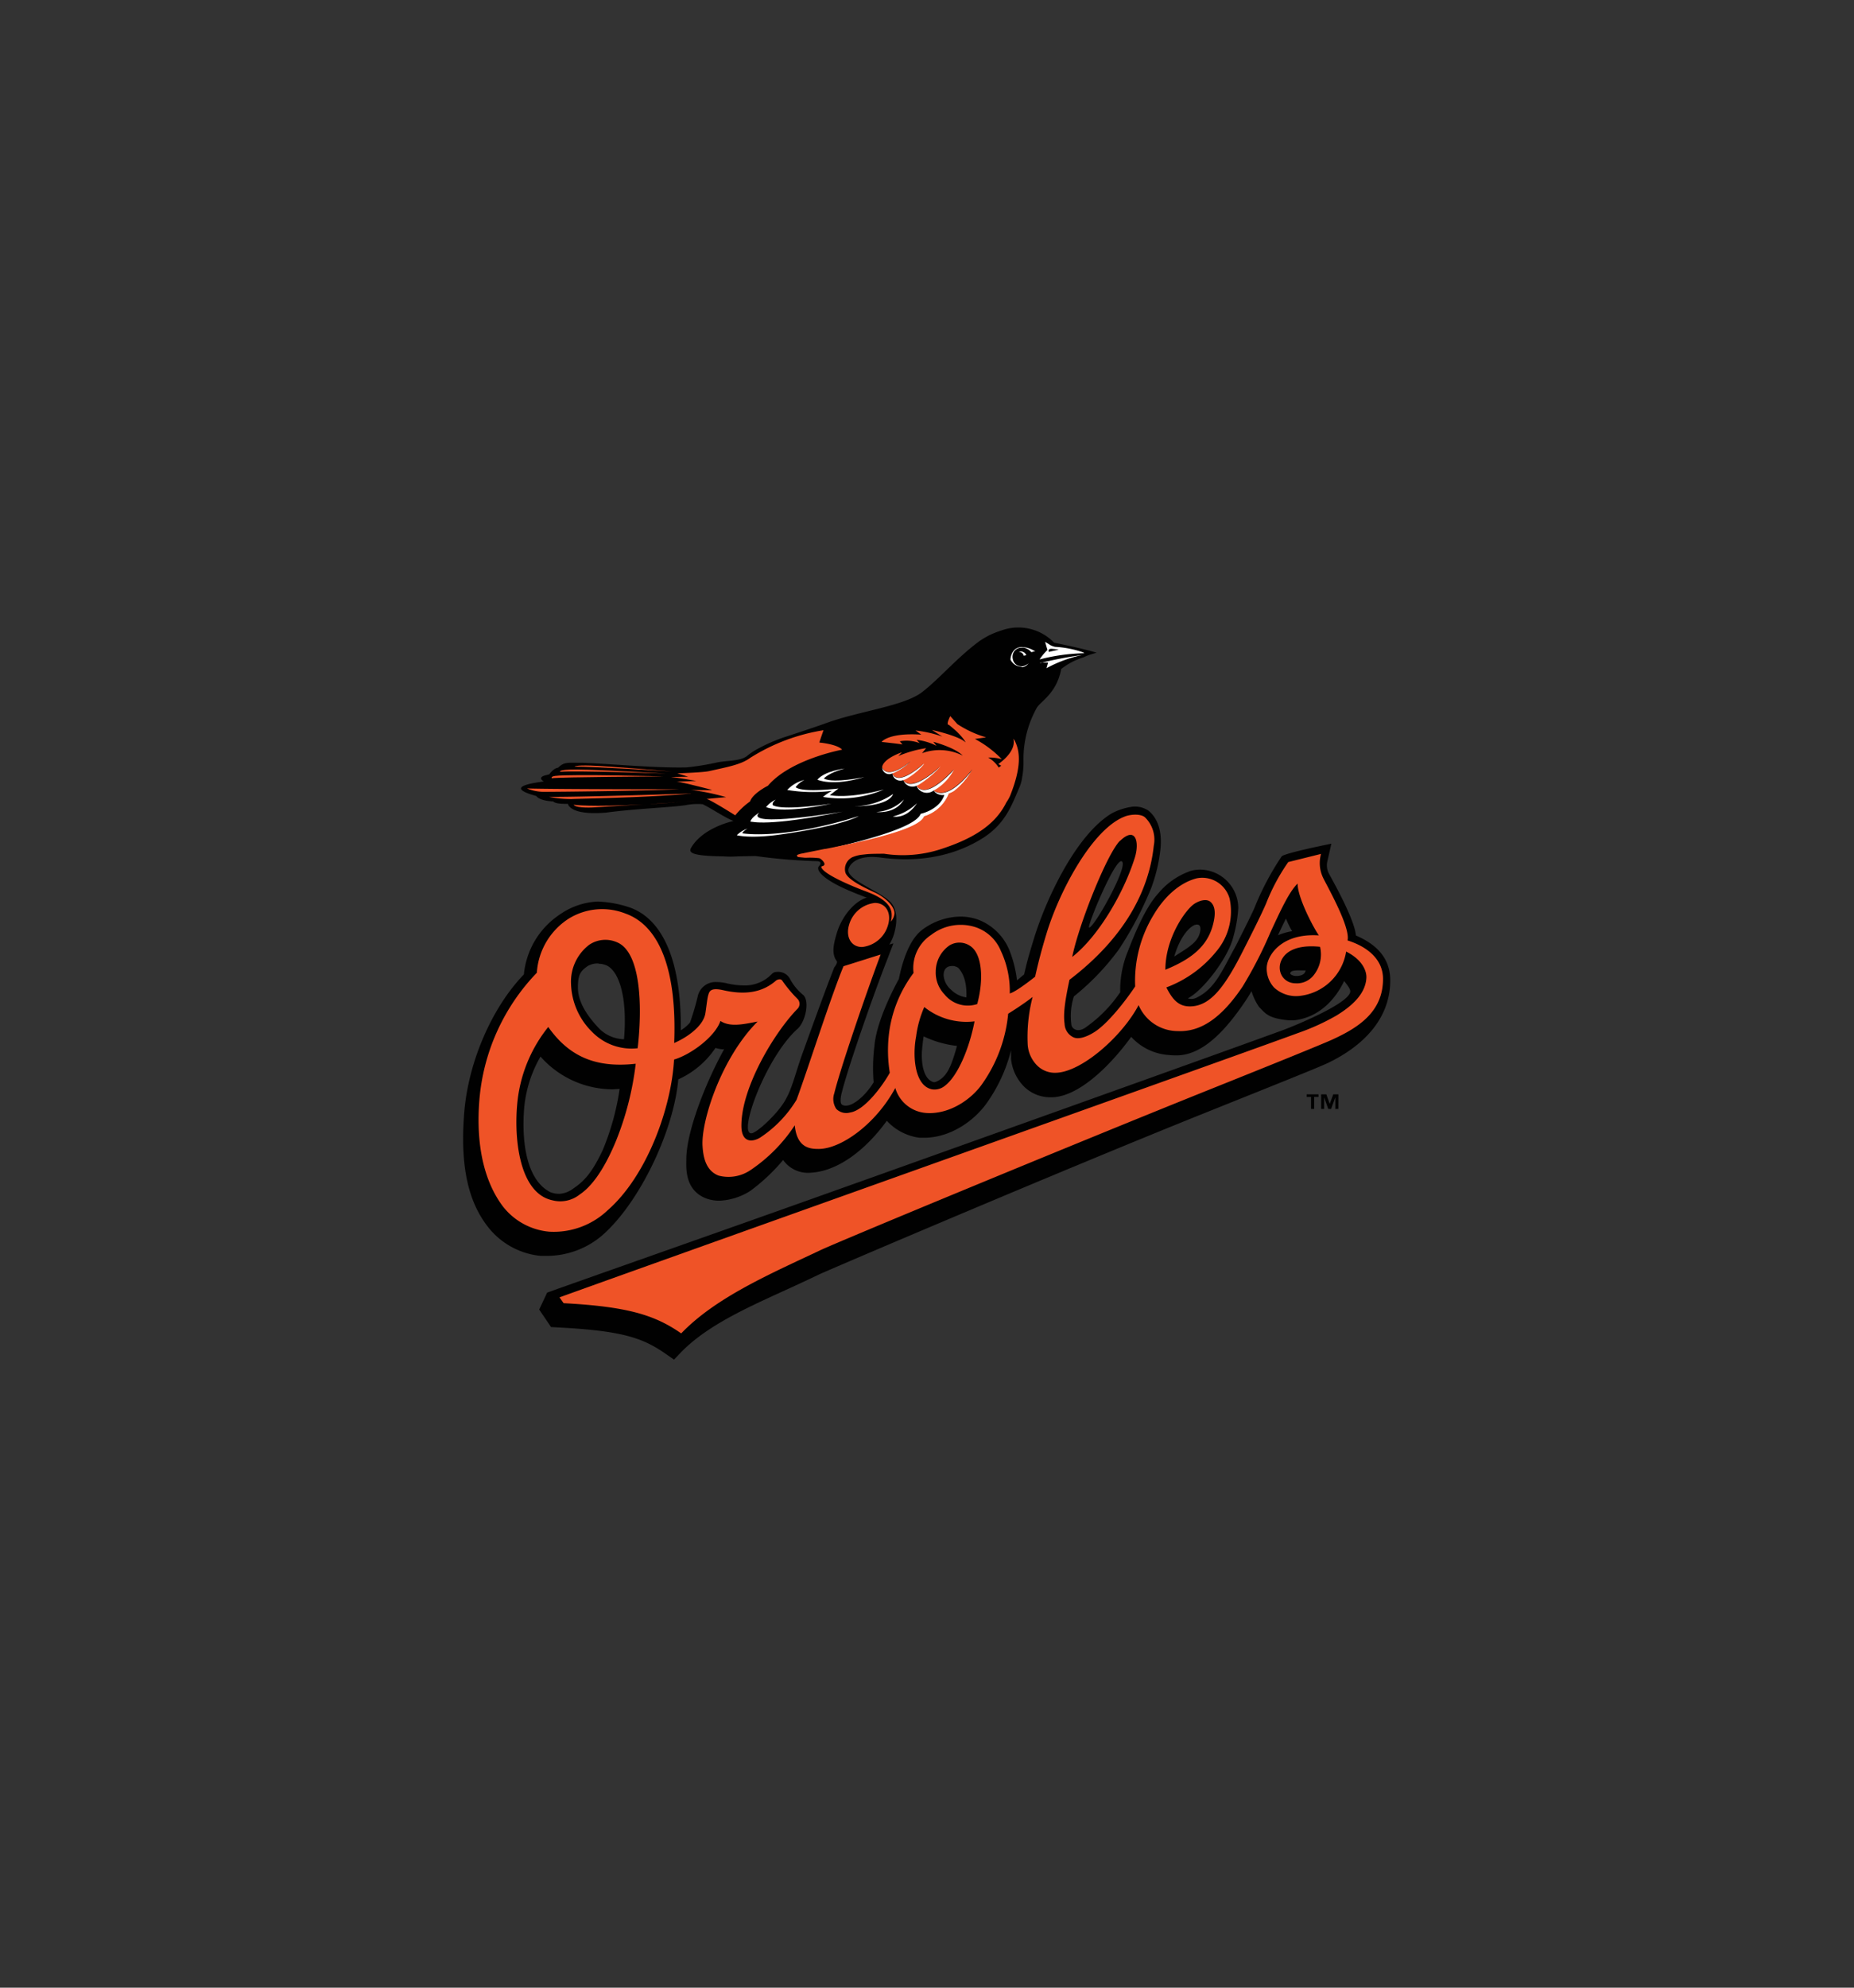 <svg id="Layer_1" data-name="Layer 1" xmlns="http://www.w3.org/2000/svg" viewBox="0 0 280 300"><rect x="0" y="0" width="280" height="300" fill="#333333" stroke="none"/><defs><style>.cls-1{fill:#010101;}.cls-2{fill:#ef5327;}.cls-3{fill:#fff;}</style></defs><title>orioles logo</title><path class="cls-1" d="M199.14,165.56h-.67v1.81H198v-1.81h-.66v-.39h1.78m3,2.2h-.45v-1.75h0l-.64,1.75h-.43l-.62-1.75h0v1.75h-.45v-2.2h.78l.51,1.44h0l.54-1.44h.77Z"/><path class="cls-1" d="M174.93,134.84a11,11,0,0,1,4.95-3.41,5.56,5.56,0,0,1,1.41-.18,5.83,5.83,0,0,1,5.72,5.84,20.82,20.82,0,0,1-.75,4.33c-.74,3.06-4.53,8.07-6.87,9.26a1.71,1.71,0,0,0,1.21-.05c2.9-1.34,3.93-4.07,6.05-7.9,0,0,2.19-4.3,2.79-5.67a41.64,41.64,0,0,1,4.12-7.8c.48-.52,7.51-1.92,7.51-1.92l-.59,2.59a2.68,2.68,0,0,0,.3,2.06c.13.3,3.77,6.59,4,9.21,3.45,1.47,5.18,3.7,5.18,6.77,0,6-4.35,10-9.26,12.39-1.49.74-9.44,3.88-19.48,7.92l-.13.05c-20.72,8.33-54.7,22.8-57.34,24l-2.37,1.12c-6.74,3.16-14,6-18.54,10.66l-1.05,1.1-1.25-.87c-3.47-2.42-6.57-3.5-16.46-4l-.86-.05-1.79-2.64,1.2-2.55c4.68-1.7,24-8.45,44.37-15.72l4.75-1.69c28.63-10.22,57.68-20.61,62.26-22.31,1.28-.48,9.61-3.84,9.91-5.68.08-.45-.63-1.24-.92-1.64-1.42,3-3.95,5.48-7.43,5.92a6.67,6.67,0,0,1-1.09,0c-3.11-.31-3.45-1.15-4.33-2a8.46,8.46,0,0,1-1.14-2.38c-.28.48-.56.94-.85,1.38-3.41,5.09-6.7,8.15-10.26,8.31-.15,0-1.09,0-1.24-.05a8.4,8.4,0,0,1-5.82-2.75c-3.19,4.41-7.92,9-11.91,9.12h-.24a5.62,5.62,0,0,1-4-1.58,6.88,6.88,0,0,1-2-4.26c0-.37,0-.79,0-1.24a23.73,23.73,0,0,1-3.55,7.79c-1.82,2.68-5.48,5.4-9.57,5.4l-.69,0a8.14,8.14,0,0,1-4.95-2.56c-3.22,4.44-7.43,7.64-11.54,7.84a4.59,4.59,0,0,1-4.12-1.92,28.41,28.41,0,0,1-4.94,4.65,9.31,9.31,0,0,1-4.68,1.49,5.7,5.7,0,0,1-2-.34c-3.3-1.27-3-4.71-3-5.91,0-3.88,2.62-11,5.74-16.67-.11.2-1.13-.08-1.34-.13a13.39,13.39,0,0,1-5.61,4.74c-.68,7.57-5.47,17.71-10.67,22.78a12.89,12.89,0,0,1-9.17,3.86c-.31,0-.61,0-.92,0a11.49,11.49,0,0,1-8.15-4.59c-3.17-4.18-4-9.94-3.41-17.15.62-7.44,4.08-15.64,9-20.74a12.25,12.25,0,0,1,5.36-9,10.85,10.85,0,0,1,5.77-2,16.93,16.93,0,0,1,4.93.92c3.9,1.4,7.74,6.21,7.64,18.51a5.76,5.76,0,0,0,1.39-1.17,38.72,38.72,0,0,0,1.16-3.93,2.75,2.75,0,0,1,2.88-2.18,6.89,6.89,0,0,1,1.5.19,11.84,11.84,0,0,0,2.56.32,5.64,5.64,0,0,0,3.81-1.31c.54-.46.61-.73,1.25-.73a1.5,1.5,0,0,1,.37,0,2,2,0,0,1,1.59,1.1,7.86,7.86,0,0,0,2,2.4c.95.94.35,4-.91,5.12-4.73,4.24-9,15.83-6.94,15.74.74,0,4-2.93,5.19-5.13.93-1.65,1.34-3.49,2.37-6.5C122.69,154.86,124.8,149,126,146c0,0,.56-.68.37-.94-.84-1.11-.46-2.64,0-4.2.8-2.71,3.11-5.56,5.6-5.56a3,3,0,0,1,2.77,1.19c.83,1.11.74,2.92.28,4.48a6.67,6.67,0,0,1-.71,1.59l.62-.18-1.29,3.35c-2.28,5.93-5.7,15.83-6.55,19.33-.09.36-.3,1.47.1,1.69,1.21.67,3.51-1.32,4.75-3.4a26.38,26.38,0,0,1,.12-5.47c.27-3.31,2.4-7.77,3.69-10.12.44-2.13,1.41-5.95,3.68-7.54a9.83,9.83,0,0,1,5.61-1.88,8,8,0,0,1,2.71.47,8.3,8.3,0,0,1,4.76,4.77,18.17,18.17,0,0,1,1.08,4.38c.23-.17.85-.71,1.08-.89.48-2.12.77-3.08,1.45-5.31,1.85-6.09,6.4-15.77,11.78-19a9.53,9.53,0,0,1,3.08-1,3.64,3.64,0,0,1,2.49.61c1.09.91,2.12,2.64,1.78,5.85a24.12,24.12,0,0,1-1.43,5.91,53.52,53.52,0,0,1-4.84,9.16,37.38,37.38,0,0,1-6.8,7.1,9.73,9.73,0,0,0-.37,4.31c.06.44.77,1.21,2,.47a20.46,20.46,0,0,0,5.37-5.42,15.38,15.38,0,0,1,1.15-6.16C171.22,141.33,172.88,137.06,174.93,134.84Zm-93.3,24.63A18.88,18.88,0,0,0,79.11,168c-.28,5,.61,10.21,4,11.93a3.54,3.54,0,0,0,1.46.25,3.88,3.88,0,0,0,2-.79c1.64-1.1,2.83-2.37,4.45-5.79a38.37,38.37,0,0,0,2.56-9.25l-1,.06A14.59,14.59,0,0,1,81.63,159.47Zm57.87-3.05c-.12.53-.27,2.28-.27,2.28-.12,2.6.57,4.32,1.77,4.63.23.06.75-.24.87-.32,1.2-.78,1.78-2,2.66-5.15A15.7,15.7,0,0,1,139.5,156.42Zm-49.1-11a3,3,0,0,0-1.6.36c-1.18.79-1.52,1.39-1.52,3.3,0,2.08,1.32,4.14,3.06,6a5.47,5.47,0,0,0,3.9,1.77c.56-6.55-.84-10.4-2.7-11.17A3,3,0,0,0,90.4,145.46Zm53.81.4a2.73,2.73,0,0,0-.7,0c-.42.07-1,.34-1,1.38a3.14,3.14,0,0,0,1.1,2.16,4.14,4.14,0,0,0,2.34,1.18c.09-2.54-.58-3.72-1.17-4.4A1,1,0,0,0,144.21,145.86Zm53,.64c-1,.05-2.17-.16-2.35.4-.07.23.49.44.8.44C196.32,147.34,197.09,147.12,197.17,146.5Zm-16.74-6.88c-1,.42-2.32,2-3.13,4.79,2.3-1.47,3.73-2.23,3.95-4C181.38,139.3,180.58,139.55,180.43,139.62Zm13.77-1c-.41.81-.83,1.7-1.24,2.58a9.5,9.5,0,0,1,2.15-.62C194.8,140,194.49,139.3,194.2,138.62ZM169.41,130c-1-.52-5.35,10-4.92,10C165.26,140,170.54,130.56,169.41,130Z"/><path class="cls-2" d="M81.12,146.77A31.34,31.34,0,0,0,72.4,166c-.55,6.73.69,12.31,3.57,16.11a10,10,0,0,0,7,3.79,11.84,11.84,0,0,0,8.83-3.26c5.85-5.12,9.58-15.31,10-22.72,2.64-.79,6.23-3.52,7-5.83,1.5,1,3.65.46,5.62.09-5.48,5.47-8.54,15-8.32,18.76.1,1.72.5,3.75,2.42,4.49a5.92,5.92,0,0,0,4.83-.83,24,24,0,0,0,6.68-6.76c.33,3.45,2.33,3.57,3.61,3.57,3.4,0,8.66-3.79,11.57-9.2a5.25,5.25,0,0,0,4.65,3.77c3.55.27,7-2.13,8.61-4.58A21.92,21.92,0,0,0,152.26,153s2.18-1.34,3.69-2.53a24.06,24.06,0,0,0-.74,7.25,4.94,4.94,0,0,0,1.45,3.12,3.8,3.8,0,0,0,2.88,1.07c3.82-.15,9.9-5.45,12.42-10.21a6.42,6.42,0,0,0,5.93,3.92c3.51.16,6.66-2.08,9.78-6.73a63,63,0,0,0,4.19-8.16c1.4-3,2.78-6.1,4.11-7.37,0,2.11,2.35,6.58,3.21,7.82-5.66-.37-7.75,3-7.87,4.78a4.22,4.22,0,0,0,1.11,3.09,4.88,4.88,0,0,0,3.88,1.26,8,8,0,0,0,7-6.69c2.53,1.27,3.09,3,3.06,3.91-.1,2.7-2.64,4.59-4.55,5.76a34.27,34.27,0,0,1-5.74,2.61c-4.83,1.79-38,13.62-67.24,24.06-21.18,7.56-39.77,14.2-44.33,15.85l.62.88c9.53.51,13.72,1.74,17.76,4.56,5.25-5.48,13.67-9.08,21-12.55,2.79-1.32,37.56-15.72,57.91-23.9,10-4,17.95-7.22,19.43-7.9,4-1.83,7.65-4.21,7.65-9.15,0-3.2-2.75-5-5.36-5.81.39-1.65-2-6.2-3-8.13-.32-.61-.58-1.09-.73-1.42a5.09,5.09,0,0,1-.27-3.51l-4.95,1.23a29.87,29.87,0,0,0-3.35,6.26c-.87,2-2.29,4.78-3.48,7.13-2.69,5.31-4.83,8.26-7.83,8.39-1.81.08-2.76-.9-3.75-2.86a17.65,17.65,0,0,0,7.56-5.45,9.35,9.35,0,0,0,2-7.92,4.29,4.29,0,0,0-5-3.09c-2.46.64-4.76,2.62-6.46,5.47a19.13,19.13,0,0,0-2.81,10.84c-1.33,2-4.07,5.58-6.17,6.9-1.21.76-2.45,1.16-3.22.75a2.34,2.34,0,0,1-1.27-2c-.23-1.59.1-3.66.74-6.65,8.21-6.26,12-13.31,12.73-20.24a4.69,4.69,0,0,0-1.34-4.29c-.7-.59-2.24-.41-2.94-.15C165,125,160,134.53,158.09,140.77c-.8,2.62-1.3,4.57-1.76,6.64,0,0-2.84,2.29-3.83,2.53a14.17,14.17,0,0,0-1.34-6.41,6.29,6.29,0,0,0-3.89-3.61,7.32,7.32,0,0,0-6.65,1.19,6,6,0,0,0-2.65,5.74,19.08,19.08,0,0,0-3.75,9.5,21.09,21.09,0,0,0,.16,5.56c-1,1.83-3.78,5.69-6,6a2.13,2.13,0,0,1-2.07-.53A2.67,2.67,0,0,1,126,165c.87-3.59,4.77-15,7-20.93-.65.19-4.9,1.55-5.61,1.76-2,4.87-5.23,15.08-7.09,20.16a18,18,0,0,1-5.52,5.72c-1.2.71-2.82.77-2.81-1.83,0-5.79,5-14.08,8.49-17.64a1.07,1.07,0,0,0,0-1.46,19.74,19.74,0,0,1-2.27-2.7.52.52,0,0,0-.36-.27,1,1,0,0,0-.75.29c-2,1.68-4.52,2.11-7.86,1.35-1.92-.43-2.09.17-2.26.75s-.31,2.08-.44,2.8c-.35,1.89-2.72,3.56-4.7,4.42.43-11-2.22-17.69-7.34-19.53a9.61,9.61,0,0,0-8.57.75,10.49,10.49,0,0,0-4.83,8.12m88.09-19.86c2.36-2.26,2.94.21,2.22,2.53-1.63,5.23-5.46,11.88-9.46,15,1.06-5.13,5.34-15.74,7.24-17.56M82.8,155c3.2,4.55,7.3,6.21,13.21,5.55a45.3,45.3,0,0,1-3,11.7c-1.15,2.77-3,6.41-5.48,8.05a4.7,4.7,0,0,1-4.1.86c-5.1-1.07-5.92-9.66-5.23-15.35A21.66,21.66,0,0,1,82.8,155m13.5,3.21a8.28,8.28,0,0,1-6.84-2.43,10.57,10.57,0,0,1-3.22-7.28,7,7,0,0,1,2.74-5.9,4.36,4.36,0,0,1,4.23-.37c3.56,1.49,3.84,9.6,3.09,16m50.88-4.08c-.76,4-2.58,8.5-4.7,9.89a2.46,2.46,0,0,1-1.74.37c-2.68-.56-2.92-5.17-2.39-7.94a16.25,16.25,0,0,1,1.24-4.48,10.16,10.16,0,0,0,7.59,2.16m.47-2.63a4.51,4.51,0,0,1-5-1.43,4.73,4.73,0,0,1-1.33-3.47,4.81,4.81,0,0,1,2.09-3.94,2.88,2.88,0,0,1,3.18.14c1.74,1.23,2,5,1,8.7M176,146.36c0-4.76,3-9,4.35-9.93.79-.52,1.85-.82,2.45-.32s.79,1.41.56,2.68c-.64,3.56-2.86,5.74-7.36,7.57m23.36-3.46a5,5,0,0,1-1.09,4.44,3.2,3.2,0,0,1-2.58,1.07c-2.31,0-3.28-2.69-1.5-4.39,1.06-1,2.9-1.36,5.17-1.12"/><path class="cls-1" d="M143.5,108.05h0S143.46,108,143.5,108.05Z"/><path class="cls-1" d="M165.62,98.52c-1.84-.59-6.42-1.52-6.42-1.52a7.51,7.51,0,0,0-8-1.83,12.49,12.49,0,0,0-1.93.78,12.82,12.82,0,0,0-1.36.82c-3.41,2.52-5.94,5.59-8.65,7.69s-9.51,2.87-14.41,4.65c-1.76.64-4.54,1.54-5.91,2a24.42,24.42,0,0,0-5.08,2.24,10.2,10.2,0,0,0-1,.72c-1,.83-3,.69-4.54,1a38.86,38.86,0,0,1-4.61.75l.06,0c-4.78.14-12.84-.64-15.91-.69-2.27,0-2.6-.16-3.59.75,0,0-.61,0-1.32,1-.35.09-2,.32-.82,1.07-6.31.8-2.23,1.86-1.12,2.2,0,0,.32.69,2.54.81,0,0,.19.42,2.22.36,0,0,.21,1.79,5.74,1.33,4.66-.62,9.78-.78,12.07-1.13h0a9.07,9.07,0,0,1,2.54-.14c1.44.7,3.3,2,4.66,2.53,0,0-4.24.87-6.17,3.68-.6.87-1.12,1.59,4.6,1.66a15.66,15.66,0,0,0,2.24,0l2.66-.05a82.94,82.94,0,0,0,9.14.77c.75,0,.84.31.41.8s.4,2,5.42,4c1.44.6,5.85,2.23,5.85,2.23-.14-1.92-7-3.89-6.8-5.73.05-.48.9-2.36,4.86-1.84,7.46,1,12.53-1.08,15.54-3,3.23-2.11,4.21-4.72,5.34-7.4a5.8,5.8,0,0,0,.5-1.69,12.47,12.47,0,0,0,.2-2.61,15.86,15.86,0,0,1,2-7.88c.56-1,3-2.15,3.7-5.88a10.26,10.26,0,0,1,3.38-1.76C164.4,98.81,165.62,98.52,165.62,98.52Z"/><path class="cls-2" d="M101.32,117.27c1.29.14,3.84.6,3.84.6-.23,0-3,.1-3,.1.59,0,5.37,1.25,5.37,1.25-.23.09-3.18,0-3.18,0a34.32,34.32,0,0,1,5.32,1.1c-.19,0-3,.27-3,.27.33-.08,4.37,2.47,4.37,2.47a11.19,11.19,0,0,1,2.24-2.1c.42-1.25,2.7-2.37,2.7-2.37,3.39-4,11.2-5.44,11.2-5.44-.72-.84-3.44-1.08-3.44-1.08.05-.2.63-1.86.63-1.86a29.34,29.34,0,0,0-11.08,4.18c-1.35,1-3.35,1.36-6.22,2-1,.21-4.78.33-4.78.33l1.63.51"/><path class="cls-3" d="M139.59,123.25a5.85,5.85,0,0,0,3.75-3.45,3.76,3.76,0,0,0,.79-.38,10.42,10.42,0,0,0,2.75-3.27s-3.49,4.79-5.79,3.23l-.06,0a1.74,1.74,0,0,0,1.59.6c-.76,2.28-3.58,2.85-3.58,2.85-.71,2-8.34,4-13.45,5.19,5.44-1.09,13.32-2.83,14-4.74"/><path class="cls-3" d="M155,98.89a.87.87,0,0,0-1.15-.49.72.72,0,0,1,.76.57"/><path class="cls-3" d="M127.55,116s-3,.35-4.11,1.68c0,0,2.25,1.08,7.11-.4,0,0-4.62,1-6.13.23,0,0,.65-.85,3.13-1.51"/><path class="cls-3" d="M121.44,117.73a5.19,5.19,0,0,0-2.55,1.5,23.36,23.36,0,0,0,6.77.13,7.46,7.46,0,0,0-1.36.92,16.39,16.39,0,0,0,9.18-1.12c-5.54,1.48-8.15.85-8.15.85l1.3-1s-5.4.67-6.47-.2a3.39,3.39,0,0,1,1.28-1.06"/><path class="cls-3" d="M129,121.69h0"/><path class="cls-3" d="M134.89,119.84a10.68,10.68,0,0,1-5.86,1.85s5.08.11,5.86-1.85"/><path class="cls-3" d="M132.34,122.55s2.89.4,4.18-1.89a6.36,6.36,0,0,1-4.18,1.89"/><path class="cls-3" d="M138.49,121.23a8,8,0,0,1-3.65,2s2,.51,3.65-2"/><path class="cls-3" d="M112.92,125.06a4,4,0,0,0-1.64,1s1.89.55,6.54-.1c9.6-1.35,11.88-2.79,11.88-2.79-11.66,3.67-17.58,2.6-17.58,2.6,0-.28.8-.72.8-.72"/><path class="cls-3" d="M117.16,120.68a4.13,4.13,0,0,0-1.46,1.13s2.13,1.12,9.89-.52c0,0-7.34,1.14-8.86.24,0,0-.27-.28.43-.85"/><path class="cls-3" d="M113.29,124c.39,0,2.55.82,14-1.5,0,0-15.05,2.53-12.63.15,0,0-1.15.68-1.34,1.35"/><path class="cls-2" d="M104.32,119.78H104c-2.28.07-16.86.54-21.11.49a18,18,0,0,0,3.45.33c1.07-.07,10.8-.18,17.68-.8l.31,0"/><path class="cls-2" d="M103.2,121c-1.25.1-3.2.25-6.06.43,1.75-.09,3.76-.23,6.06-.43"/><path class="cls-2" d="M86.62,121.46c.45.6,3.25.39,3.25.39l7.27-.45c-8,.45-10.52.06-10.52.06"/><path class="cls-2" d="M103.2,121c1.35-.1,1.9-.16,1.9-.16l-1.9.16"/><path class="cls-2" d="M79.59,119a6.8,6.8,0,0,0,2.79.51c1.66,0,13.93-.12,20.22-.38,0,0-18.37,0-23-.13"/><path class="cls-2" d="M100.26,117.19s-13.79-.39-16.39-.08c-.75.09-.54.35-.54.35,1.11-.19,16.93-.27,16.93-.27"/><path class="cls-2" d="M89.26,115.55c-2.39-.08-2.5.16-2.5.16,2.26-.06,14.73.73,14.73.73s-9.85-.82-12.23-.89"/><path class="cls-2" d="M84.61,116.49c1.92-.23,16,.27,16,.27s-8.71-.49-11.92-.59c-4.67-.15-4.08.32-4.08.32"/><path class="cls-2" d="M143.5,108.05h0S143.46,108,143.5,108.05Z"/><path class="cls-2" d="M153.35,112h0a1.42,1.42,0,0,0-.32-.5s.73,1.65-2.25,3.82l.43.25-.38.28a4.47,4.47,0,0,0-1.59-1.51,6.65,6.65,0,0,1,2.06.25,16.39,16.39,0,0,0-4.06-3.06l1.69-.24a16.18,16.18,0,0,1-4.34-2c.47.53.47.53,0,0l-1.08-1.21c-.71,1.46-.22,1.31-.22,1.31s.92.74,1.26,1.08c1.2,1.21,1.27,1.58,1.27,1.58-1-1-5.08-1.88-5.08-1.88l1.58,1a18.75,18.75,0,0,0-4.06-.92l.88.63c-5-.33-6,1.1-6,1.1h0s2.91.31,3.16.39l-.41-.49h0l-.21-.26h0l.21.26a5.62,5.62,0,0,1,3,.28l-.45-.49a8.66,8.66,0,0,1,3,.9l-.49-.61-.15-.3h0l.15.3s3.29.86,4.45,2.09a5.58,5.58,0,0,1,.71.44,2.55,2.55,0,0,0-.26-.38,2.55,2.55,0,0,1,.26.38,5.85,5.85,0,0,0-.7-.44,7.75,7.75,0,0,0-6.16-.37l.62-.76a17.08,17.08,0,0,0-4.2,1.19l.54-.57s-2.45.8-2.92,2a.71.71,0,0,0-.06.31c1,1.94,4.35-1,4.35-1a8.85,8.85,0,0,1-2.34,1.68,3.23,3.23,0,0,1-.46.19v.08c1,1.89,4.72-1.55,4.72-1.55a9.43,9.43,0,0,1-2.57,2.17,2,2,0,0,1-.54.23l0,.07c1.37,2,5.59-2.05,5.59-2.05a16.4,16.4,0,0,1-3.25,2.74,3.47,3.47,0,0,1-.36.15l.07.1a1.8,1.8,0,0,0,.19.2.7.7,0,0,0,.17.13c1.74,1.14,5.23-2.86,5.23-2.86a7.69,7.69,0,0,1-2.5,2.81,5,5,0,0,1-.56.33l.08.07c2.3,1.56,5.79-3.23,5.79-3.23a10.42,10.42,0,0,1-2.75,3.27,3.54,3.54,0,0,1-.79.38,5.85,5.85,0,0,1-3.75,3.45c-.68,1.91-8.56,3.65-14,4.74l-.86.17h-.1l-1.69.34-1.2.24-.46.1h0a3.07,3.07,0,0,0-.83.23c-.12.1,0,.3.18.33l1,.1h0l.15,0a12.06,12.06,0,0,1,2,.07c.29.1.85.65.77.95s-.51.22-.48.37c.22,1.06,4.69,2.91,6.41,3.56,1.26.48,4,1.44,4.21,3.41a3.44,3.44,0,0,1-.12,1.29,2.17,2.17,0,0,0,.56-1.22c.05-1.09-1.43-2.47-2.94-3.17s-4.32-2-4.5-3.14a2,2,0,0,1,1.1-2.21,5.74,5.74,0,0,1,1.27-.35l.72-.08c.82-.09,1.63-.07,2.74-.09a18.6,18.6,0,0,0,9-.82c5.29-1.76,8.06-4,9.5-6.92h0a6.35,6.35,0,0,0,.57-1C154.22,115.92,154.09,113.63,153.35,112Zm-14.92-.32h0l-.22-.34s.16,0,.41,0c-.25,0-.41,0-.41,0Zm1.36-.16a6.64,6.64,0,0,1,.63.21A6.64,6.64,0,0,0,139.79,111.52Z"/><path class="cls-3" d="M144.07,116.17s-3.49,4-5.23,2.86a.7.7,0,0,1-.17-.13,1.29,1.29,0,0,1-.19-.21l-.07-.07a1.7,1.7,0,0,0,2.6.69,5,5,0,0,0,.56-.33,7.69,7.69,0,0,0,2.5-2.81"/><path class="cls-3" d="M137.57,114.89s-3.34,2.93-4.35,1h0v0h0a1.08,1.08,0,0,0,1.55.84,2.28,2.28,0,0,0,.46-.18,8.85,8.85,0,0,0,2.34-1.68"/><path class="cls-3" d="M139.5,115.29s-3.69,3.44-4.72,1.55l0,0a1.22,1.22,0,0,0,1.64.9,2,2,0,0,0,.54-.23,9.43,9.43,0,0,0,2.57-2.17"/><path class="cls-3" d="M142,115.71s-4.22,4.07-5.59,2.05l0-.05a1.47,1.47,0,0,0,2,.89,2.22,2.22,0,0,0,.36-.16,16.14,16.14,0,0,0,3.25-2.73"/><path class="cls-3" d="M163.77,98.59a1.12,1.12,0,0,0-.25-.15,15.59,15.59,0,0,0-4.17-.81,2.88,2.88,0,0,1-.72-.26s-.7-.46-.79-.48l.35,1.21A8.39,8.39,0,0,0,157,99.53a29.08,29.08,0,0,1,6.77-.94m-4.87-.66c.74.07,1,.12,1,.12l-1.51.34S158.16,97.87,158.9,97.93Z"/><path class="cls-3" d="M157.1,100l1.19,0-.24.85a19.73,19.73,0,0,1,5.45-2,61,61,0,0,0-6.4,1.22"/><path class="cls-3" d="M154.25,100.63a1.88,1.88,0,0,1-1.64-1.08c0-.13.09-1.74,1.57-1.89l.23,0a3.83,3.83,0,0,1,1.79.57.38.38,0,0,1,.14.08h-.05a2.2,2.2,0,0,0-.52.13,2.13,2.13,0,0,0-1.14-.69,1.58,1.58,0,0,0-.38,0h-.09a1.39,1.39,0,0,0-1,.58,1.44,1.44,0,0,0-.18,1.23,1.29,1.29,0,0,0,1.24,1,1,1,0,0,0,.26,0,2.5,2.5,0,0,0,.85-.42,1.52,1.52,0,0,1-.88.56l-.12,0Z"/><path class="cls-2" d="M130.22,142.93a4.57,4.57,0,0,0,3.9-3.33c.54-1.83-.33-3.32-2-3.32a4.56,4.56,0,0,0-3.89,3.32c-.54,1.84.33,3.33,1.94,3.33"/></svg>